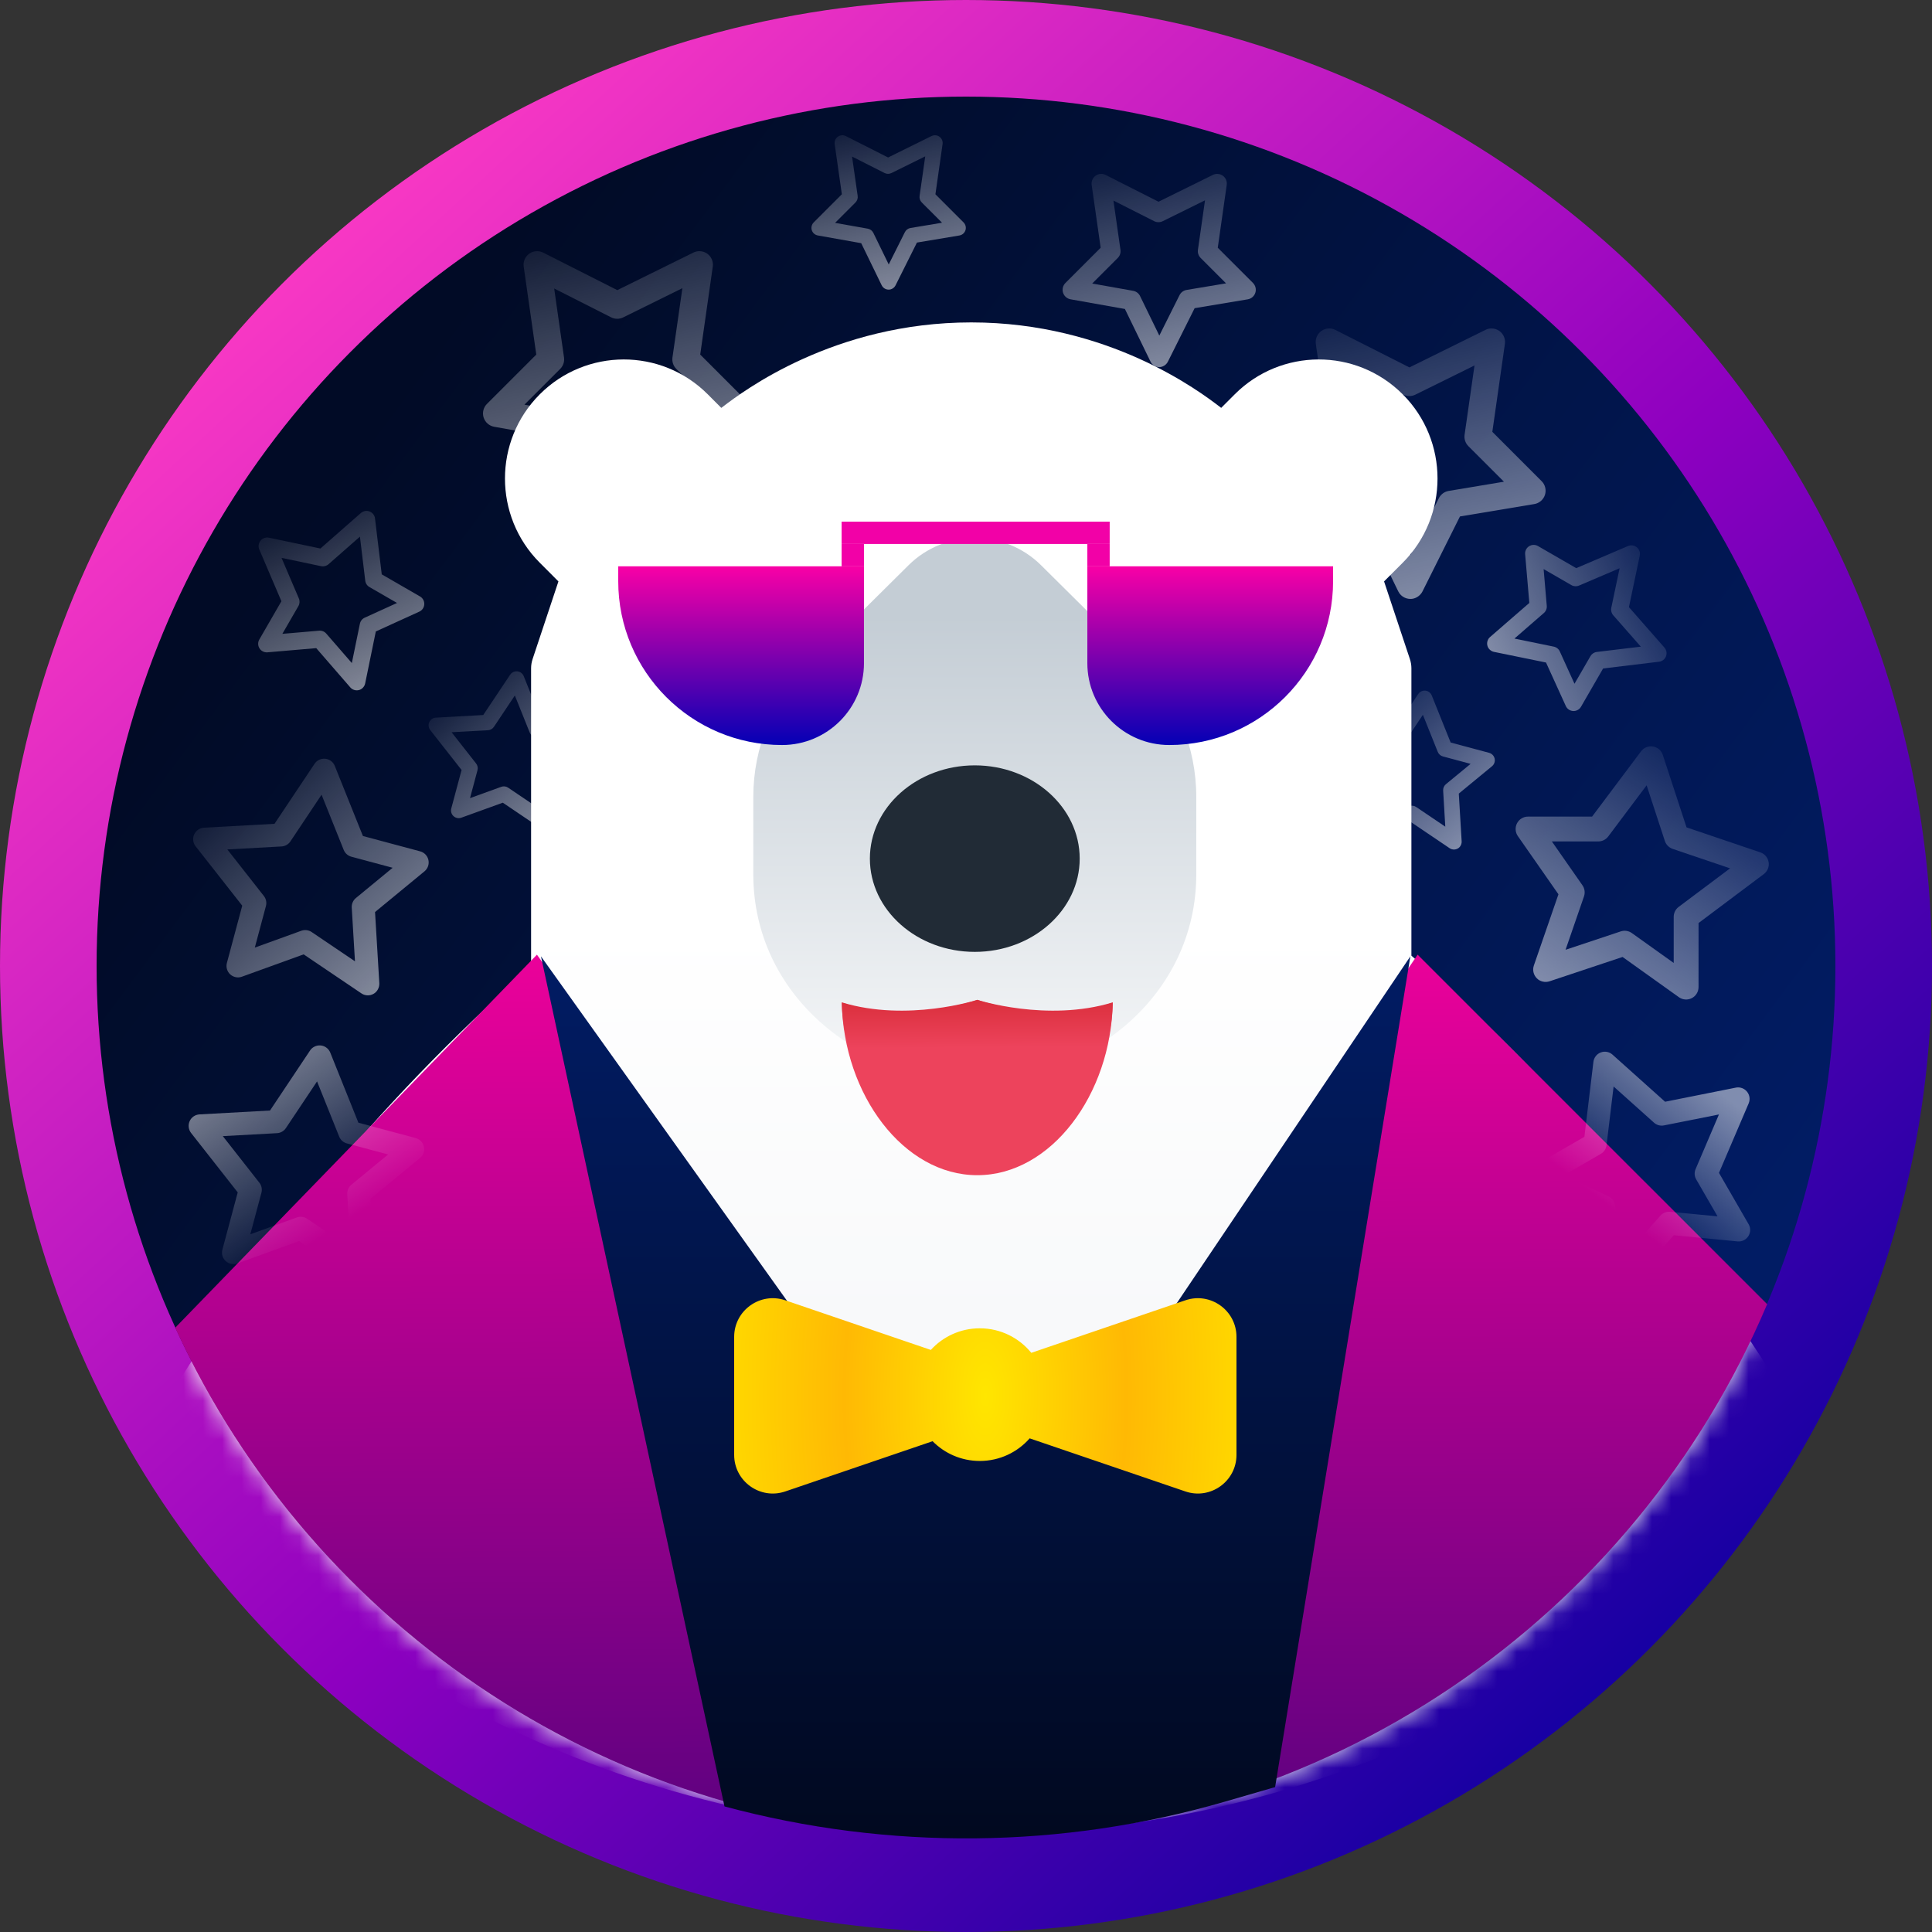 <svg width="100" height="100" viewBox="0 0 100 100" fill="none" xmlns="http://www.w3.org/2000/svg">
<rect x="0" y="0" width="100" height="100" fill="#333333" stroke="none"/>
<circle cx="50" cy="50" r="47.5" fill="url(#paint0_linear)" stroke="url(#paint1_linear)" stroke-width="5"/>
<mask id="mask0" mask-type="alpha" maskUnits="userSpaceOnUse" x="5" y="5" width="90" height="90">
<circle cx="50" cy="50" r="45" fill="#C4C4C4"/>
</mask>
<g mask="url(#mask0)">
<path fill-rule="evenodd" clip-rule="evenodd" d="M7.338 74.68C12.64 65.487 19.428 57.153 27.489 50.044V34.595C27.489 34.43 27.516 34.267 27.568 34.111L28.904 30.094L27.936 29.124C25.538 26.722 25.538 22.814 27.936 20.412L27.943 20.405C30.329 18.02 34.217 17.989 36.635 20.411L37.334 21.112C37.361 21.092 37.392 21.068 37.429 21.04C38.421 20.285 43.146 16.688 50.271 16.688C57.398 16.688 62.124 20.286 63.115 21.04L63.115 21.04C63.151 21.068 63.183 21.092 63.209 21.111L63.909 20.41C66.292 18.023 70.18 17.987 72.6 20.405L72.608 20.412C75.005 22.814 75.005 26.722 72.608 29.124L71.639 30.094L72.975 34.111C73.027 34.267 73.054 34.43 73.054 34.594V49.466C81.388 56.685 88.39 65.201 93.831 74.62C83.523 87.021 67.985 94.92 50.602 94.933V68.843L50.602 68.843L50.602 94.933C50.588 94.933 50.574 94.933 50.56 94.933C33.187 94.933 17.654 87.056 7.338 74.68Z" fill="url(#paint2_linear)"/>
</g>
<path d="M50.455 55.906C44.47 55.906 38.991 51.501 38.991 45.252V41.253C38.991 38.655 40.012 36.212 41.865 34.374L47.026 29.256C48.917 27.381 51.993 27.381 53.885 29.256L59.045 34.374C60.898 36.212 61.919 38.655 61.919 41.253V45.252C61.919 51.489 56.448 55.906 50.455 55.906Z" fill="url(#paint3_linear)"/>
<path d="M50.455 49.269C47.461 49.269 45.025 47.103 45.025 44.442C45.025 41.78 47.461 39.615 50.455 39.615C53.45 39.615 55.885 41.78 55.885 44.442C55.885 47.103 53.449 49.269 50.455 49.269Z" fill="#212B36"/>
<path d="M50.584 51.752C50.584 51.752 46.965 53.035 43.571 51.895C43.662 56.655 46.766 60.828 50.584 60.828C54.403 60.828 57.506 56.655 57.597 51.895C54.203 53.035 50.584 51.752 50.584 51.752Z" fill="#ED435C"/>
<path d="M46.585 55.683C48.14 55.789 49.531 55.511 50.187 55.347C50.447 55.282 50.72 55.282 50.981 55.347C51.637 55.511 53.028 55.789 54.583 55.683C55.334 55.632 55.949 56.094 56.131 56.703C57.019 55.334 57.559 53.653 57.597 51.882C54.203 52.92 50.584 51.752 50.584 51.752C50.584 51.752 46.965 52.92 43.571 51.882C43.608 53.653 44.15 55.334 45.037 56.703C45.219 56.094 45.834 55.632 46.585 55.683Z" fill="url(#paint4_linear)"/>
<path fill-rule="evenodd" clip-rule="evenodd" d="M9.091 68.773V68.7L27.792 49.414L51.169 82.141L73.376 49.414L91.468 67.505C84.639 83.662 68.644 95 50 95C31.848 95 16.206 84.252 9.091 68.773Z" fill="url(#paint5_linear)"/>
<path d="M37.5 93.5L28 49.5L45.5 74H50.5H56.5L73 49.5L66 92.5L63.429 93.246C54.972 95.702 46.003 95.789 37.5 93.5Z" fill="url(#paint6_linear)"/>
<path d="M20.09 59.756L17.956 59.184C17.774 59.136 17.627 59.005 17.557 58.831L16.411 55.974L14.799 58.389C14.695 58.544 14.524 58.643 14.337 58.653L11.533 58.806L13.425 61.217C13.541 61.364 13.58 61.557 13.531 61.739L12.956 63.888L15.362 63.016C15.541 62.951 15.74 62.976 15.898 63.083L18.14 64.597L17.973 61.816C17.962 61.627 18.041 61.442 18.189 61.322L20.09 59.756ZM16.245 54.19C16.352 54.128 16.477 54.1 16.604 54.113C16.823 54.136 17.013 54.278 17.095 54.484L18.551 58.111L21.515 58.906C21.73 58.964 21.895 59.137 21.942 59.355C21.99 59.572 21.911 59.798 21.739 59.94L19.179 62.048L19.4 65.729C19.413 65.956 19.287 66.183 19.101 66.282C18.904 66.394 18.66 66.385 18.472 66.258L15.483 64.238L12.288 65.395C12.08 65.471 11.847 65.424 11.683 65.274C11.52 65.124 11.453 64.896 11.511 64.682L12.305 61.718L9.891 58.643C9.754 58.468 9.725 58.232 9.817 58.029C9.908 57.827 10.106 57.693 10.326 57.681L13.975 57.481L16.048 54.375C16.099 54.297 16.167 54.235 16.245 54.19Z" fill="url(#paint7_linear)" fill-opacity="0.5"/>
<path d="M88.9 62.959L87.795 61.046C87.701 60.883 87.689 60.687 87.763 60.514L88.972 57.684L86.125 58.251C85.942 58.288 85.751 58.236 85.612 58.111L83.52 56.237L83.153 59.279C83.131 59.465 83.023 59.63 82.86 59.723L80.933 60.836L83.251 61.921C83.424 62.002 83.547 62.16 83.583 62.347L84.097 65.003L85.945 62.919C86.072 62.777 86.258 62.703 86.448 62.722L88.9 62.959ZM90.117 56.304C90.236 56.336 90.344 56.405 90.425 56.504C90.564 56.675 90.597 56.91 90.51 57.113L88.974 60.708L90.508 63.366C90.62 63.559 90.614 63.797 90.493 63.985C90.373 64.172 90.157 64.277 89.936 64.255L86.635 63.935L84.188 66.695C84.037 66.864 83.787 66.936 83.585 66.874C83.367 66.814 83.201 66.636 83.158 66.413L82.473 62.871L79.395 61.43C79.195 61.336 79.063 61.138 79.053 60.916C79.044 60.695 79.158 60.486 79.35 60.376L82.008 58.841L82.475 54.96C82.502 54.74 82.648 54.552 82.856 54.474C83.064 54.396 83.299 54.441 83.463 54.588L86.184 57.026L89.846 56.296C89.937 56.277 90.03 56.281 90.117 56.304Z" fill="url(#paint8_linear)" fill-opacity="0.5"/>
<path fill-rule="evenodd" clip-rule="evenodd" d="M48.179 69.872L40.645 67.303C39.348 66.861 38 67.826 38 69.196V75.304C38 76.674 39.348 77.639 40.645 77.197L48.27 74.597C48.893 75.228 49.758 75.619 50.714 75.619C51.743 75.619 52.666 75.166 53.295 74.449L61.355 77.197C62.652 77.639 64 76.674 64 75.304V69.196C64 67.826 62.652 66.861 61.355 67.303L53.379 70.022C52.749 69.248 51.789 68.753 50.714 68.753C49.71 68.753 48.806 69.184 48.179 69.872Z" fill="url(#paint9_radial)"/>
<path d="M32 29.312H44.719V34.323C44.719 36.664 42.821 38.562 40.479 38.562C35.796 38.562 32 34.766 32 30.083V29.312Z" fill="url(#paint10_linear)"/>
<path d="M56.281 29.312H69V30.083C69 34.766 65.204 38.562 60.521 38.562C58.179 38.562 56.281 36.664 56.281 34.323V29.312Z" fill="url(#paint11_linear)"/>
<rect x="43.562" y="27" width="13.875" height="1.156" fill="#F201A7"/>
<rect x="43.562" y="28.158" width="1.156" height="1.156" fill="#F201A7"/>
<rect x="56.281" y="28.158" width="1.156" height="1.156" fill="#F201A7"/>
<path d="M86.631 49.842L86.631 47.455C86.631 47.252 86.726 47.062 86.888 46.94L89.549 44.945L86.578 43.938C86.387 43.873 86.236 43.722 86.173 43.53L85.229 40.647L83.242 43.295C83.121 43.457 82.93 43.552 82.728 43.552L80.324 43.552L81.906 45.82C82.024 45.989 82.054 46.203 81.987 46.398L81.033 49.16L83.888 48.209C84.083 48.144 84.298 48.176 84.465 48.296L86.631 49.842ZM91.365 44.273C91.459 44.367 91.523 44.49 91.545 44.626C91.582 44.862 91.487 45.099 91.295 45.242L87.917 47.776L87.916 51.092C87.916 51.333 87.782 51.553 87.568 51.663C87.354 51.773 87.096 51.755 86.9 51.615L83.984 49.532L80.204 50.792C79.972 50.87 79.699 50.801 79.544 50.635C79.371 50.46 79.313 50.204 79.393 49.972L80.665 46.288L78.564 43.277C78.427 43.081 78.411 42.824 78.521 42.612C78.632 42.399 78.852 42.266 79.091 42.267L82.407 42.267L84.941 38.887C85.085 38.696 85.323 38.599 85.56 38.639C85.797 38.677 85.992 38.846 86.066 39.073L87.295 42.824L91.116 44.119C91.211 44.151 91.296 44.205 91.365 44.273Z" fill="url(#paint12_linear)" fill-opacity="0.5"/>
<path d="M81.496 35.391L82.32 33.964C82.39 33.843 82.512 33.762 82.651 33.745L84.929 33.471L83.501 31.845C83.409 31.74 83.372 31.597 83.4 31.461L83.831 29.412L81.73 30.309C81.602 30.364 81.455 30.355 81.334 30.285L79.898 29.456L80.061 31.357C80.073 31.499 80.017 31.637 79.91 31.73L78.387 33.052L80.421 33.469C80.56 33.497 80.677 33.59 80.736 33.719L81.496 35.391ZM86.246 33.696C86.27 33.785 86.266 33.88 86.232 33.969C86.173 34.123 86.034 34.232 85.871 34.251L82.977 34.6L81.833 36.581C81.75 36.724 81.594 36.81 81.428 36.802C81.262 36.794 81.114 36.694 81.046 36.543L80.022 34.292L77.328 33.741C77.163 33.707 77.023 33.572 76.988 33.419C76.945 33.256 76.999 33.082 77.127 32.971L79.158 31.208L78.941 28.685C78.927 28.52 79.006 28.361 79.145 28.273C79.285 28.184 79.462 28.18 79.605 28.263L81.586 29.407L84.266 28.262C84.418 28.197 84.594 28.221 84.722 28.327C84.85 28.431 84.908 28.6 84.874 28.761L84.314 31.426L86.151 33.518C86.197 33.57 86.229 33.631 86.246 33.696Z" fill="url(#paint13_linear)" fill-opacity="0.5"/>
<path d="M20.55 31.209L19.123 30.386C19.002 30.316 18.921 30.193 18.905 30.054L18.63 27.776L17.004 29.204C16.899 29.296 16.757 29.334 16.62 29.305L14.571 28.874L15.469 30.975C15.524 31.104 15.515 31.25 15.445 31.371L14.615 32.807L16.516 32.644C16.658 32.632 16.796 32.688 16.889 32.796L18.211 34.319L18.628 32.284C18.656 32.145 18.749 32.028 18.879 31.97L20.55 31.209ZM18.855 26.459C18.944 26.435 19.039 26.439 19.128 26.473C19.282 26.532 19.391 26.671 19.41 26.835L19.759 29.728L21.74 30.872C21.884 30.955 21.969 31.111 21.961 31.277C21.953 31.443 21.853 31.591 21.702 31.659L19.452 32.684L18.9 35.377C18.866 35.543 18.731 35.682 18.578 35.717C18.415 35.76 18.241 35.706 18.131 35.579L16.368 33.547L13.844 33.764C13.679 33.778 13.521 33.7 13.432 33.56C13.343 33.421 13.339 33.244 13.422 33.101L14.566 31.119L13.421 28.44C13.356 28.287 13.381 28.112 13.486 27.984C13.591 27.856 13.759 27.797 13.92 27.831L16.585 28.391L18.677 26.555C18.729 26.509 18.79 26.477 18.855 26.459Z" fill="url(#paint14_linear)" fill-opacity="0.5"/>
<path d="M20.323 44.916L18.189 44.344C18.008 44.295 17.86 44.165 17.79 43.99L16.644 41.134L15.032 43.549C14.928 43.704 14.757 43.802 14.57 43.812L11.766 43.966L13.658 46.377C13.774 46.524 13.813 46.717 13.764 46.898L13.189 49.047L15.595 48.176C15.774 48.111 15.973 48.136 16.131 48.242L18.373 49.757L18.206 46.976C18.195 46.786 18.274 46.602 18.422 46.481L20.323 44.916ZM16.478 39.349C16.585 39.288 16.71 39.26 16.837 39.273C17.057 39.296 17.246 39.438 17.328 39.643L18.784 43.271L21.748 44.066C21.963 44.123 22.128 44.296 22.175 44.514C22.223 44.732 22.144 44.958 21.972 45.099L19.412 47.207L19.633 50.889C19.646 51.115 19.52 51.343 19.334 51.441C19.137 51.554 18.894 51.544 18.706 51.417L15.716 49.398L12.521 50.554C12.313 50.63 12.08 50.583 11.916 50.434C11.753 50.284 11.686 50.056 11.744 49.841L12.538 46.877L10.124 43.803C9.987 43.627 9.958 43.391 10.05 43.189C10.142 42.986 10.339 42.853 10.56 42.841L14.208 42.64L16.281 39.535C16.332 39.457 16.4 39.394 16.478 39.349Z" fill="url(#paint15_linear)" fill-opacity="0.5"/>
<path d="M29.118 38.537L27.685 38.153C27.563 38.12 27.464 38.033 27.418 37.916L26.648 35.998L25.566 37.619C25.496 37.723 25.381 37.789 25.255 37.796L23.372 37.899L24.643 39.518C24.721 39.617 24.747 39.746 24.714 39.868L24.328 41.311L25.944 40.726C26.064 40.682 26.197 40.699 26.303 40.771L27.808 41.788L27.697 39.92C27.689 39.793 27.743 39.669 27.842 39.588L29.118 38.537ZM26.536 34.799C26.608 34.758 26.692 34.739 26.777 34.748C26.925 34.763 27.052 34.859 27.107 34.996L28.085 37.432L30.075 37.966C30.22 38.005 30.33 38.121 30.362 38.267C30.394 38.413 30.341 38.565 30.226 38.66L28.506 40.076L28.655 42.548C28.664 42.7 28.579 42.853 28.454 42.919C28.322 42.994 28.158 42.988 28.032 42.903L26.025 41.547L23.879 42.323C23.739 42.374 23.583 42.343 23.473 42.242C23.363 42.141 23.319 41.988 23.358 41.844L23.891 39.854L22.27 37.789C22.178 37.672 22.158 37.513 22.22 37.377C22.282 37.242 22.414 37.151 22.562 37.144L25.012 37.009L26.404 34.924C26.438 34.871 26.484 34.829 26.536 34.799Z" fill="url(#paint16_linear)" fill-opacity="0.5"/>
<path d="M76.118 39.537L74.685 39.153C74.563 39.12 74.464 39.033 74.418 38.916L73.648 36.998L72.566 38.619C72.496 38.723 72.381 38.789 72.255 38.796L70.372 38.899L71.643 40.518C71.721 40.617 71.747 40.746 71.714 40.868L71.328 42.311L72.944 41.726C73.064 41.682 73.197 41.699 73.303 41.771L74.808 42.788L74.697 40.92C74.689 40.793 74.743 40.669 74.842 40.588L76.118 39.537ZM73.536 35.799C73.608 35.758 73.692 35.739 73.778 35.748C73.925 35.763 74.052 35.859 74.107 35.996L75.085 38.432L77.075 38.966C77.22 39.005 77.33 39.121 77.362 39.267C77.394 39.413 77.341 39.565 77.226 39.66L75.507 41.076L75.655 43.548C75.664 43.7 75.579 43.853 75.454 43.919C75.322 43.994 75.158 43.988 75.032 43.903L73.025 42.547L70.879 43.323C70.739 43.374 70.583 43.343 70.473 43.242C70.363 43.141 70.319 42.988 70.358 42.844L70.891 40.854L69.27 38.789C69.178 38.672 69.158 38.513 69.22 38.377C69.281 38.242 69.414 38.151 69.562 38.144L72.012 38.009L73.404 35.924C73.438 35.871 73.484 35.829 73.536 35.799Z" fill="url(#paint17_linear)" fill-opacity="0.5"/>
<path d="M48.76 11.528L47.711 10.479C47.622 10.389 47.58 10.264 47.598 10.139L47.89 8.093L46.142 8.956C46.029 9.012 45.897 9.012 45.785 8.955L44.102 8.103L44.393 10.139C44.411 10.264 44.369 10.389 44.28 10.479L43.224 11.535L44.916 11.836C45.042 11.859 45.149 11.94 45.205 12.055L46 13.688L46.837 12.015C46.894 11.901 47.002 11.821 47.129 11.8L48.76 11.528ZM48.393 7C48.475 7 48.558 7.025 48.627 7.076C48.747 7.163 48.809 7.309 48.788 7.456L48.417 10.055L49.874 11.512C49.98 11.618 50.017 11.774 49.972 11.916C49.926 12.059 49.805 12.164 49.657 12.188L47.461 12.555L46.353 14.77C46.285 14.906 46.135 14.996 45.993 14.991C45.841 14.99 45.703 14.903 45.636 14.766L44.576 12.587L42.33 12.187C42.183 12.161 42.063 12.056 42.018 11.914C41.974 11.772 42.012 11.617 42.117 11.512L43.574 10.055L43.203 7.456C43.182 7.308 43.244 7.161 43.366 7.075C43.487 6.988 43.647 6.976 43.779 7.043L45.968 8.151L48.216 7.041C48.272 7.013 48.332 7 48.393 7Z" fill="url(#paint18_linear)" fill-opacity="0.5"/>
<path d="M63.46 14.666L62.147 13.353C62.035 13.242 61.983 13.085 62.005 12.929L62.371 10.368L60.184 11.448C60.043 11.518 59.877 11.518 59.737 11.447L57.631 10.38L57.995 12.929C58.018 13.085 57.965 13.242 57.854 13.353L56.532 14.675L58.649 15.052C58.807 15.08 58.941 15.182 59.011 15.326L60.006 17.37L61.053 15.276C61.125 15.133 61.26 15.033 61.418 15.007L63.46 14.666ZM63 9C63.104 9 63.207 9.032 63.294 9.095C63.444 9.204 63.522 9.387 63.495 9.571L63.031 12.823L64.854 14.646C64.986 14.779 65.033 14.974 64.976 15.152C64.919 15.331 64.767 15.462 64.583 15.493L61.834 15.951L60.448 18.723C60.362 18.894 60.175 19.006 59.998 19C59.807 18.999 59.634 18.89 59.551 18.718L58.224 15.992L55.413 15.492C55.229 15.459 55.079 15.327 55.023 15.15C54.967 14.972 55.015 14.778 55.147 14.646L56.97 12.823L56.505 9.571C56.479 9.386 56.557 9.202 56.709 9.094C56.861 8.985 57.061 8.97 57.226 9.054L59.965 10.441L62.779 9.052C62.849 9.017 62.925 9 63 9Z" fill="url(#paint19_linear)" fill-opacity="0.5"/>
<path d="M36.843 20.933L35.005 19.095C34.849 18.939 34.776 18.719 34.807 18.5L35.32 14.916L32.257 16.428C32.06 16.525 31.827 16.524 31.631 16.425L28.684 14.932L29.193 18.5C29.225 18.719 29.151 18.939 28.995 19.095L27.144 20.945L30.109 21.473C30.329 21.512 30.518 21.655 30.616 21.856L32.009 24.718L33.474 21.787C33.575 21.587 33.764 21.446 33.985 21.41L36.843 20.933ZM36.2 13C36.345 13 36.489 13.045 36.611 13.133C36.821 13.286 36.93 13.542 36.893 13.799L36.243 18.352L38.795 20.905C38.981 21.09 39.046 21.363 38.967 21.613C38.887 21.863 38.674 22.047 38.416 22.09L34.567 22.732L32.627 26.613C32.507 26.851 32.245 27.009 31.997 27C31.73 26.998 31.488 26.846 31.371 26.605L29.513 22.789L25.578 22.089C25.321 22.043 25.111 21.858 25.032 21.61C24.954 21.361 25.02 21.089 25.205 20.905L27.758 18.352L27.107 13.799C27.071 13.54 27.18 13.283 27.393 13.131C27.605 12.978 27.885 12.958 28.117 13.076L31.951 15.017L35.89 13.073C35.988 13.024 36.094 13 36.2 13Z" fill="url(#paint20_linear)" fill-opacity="0.5"/>
<path d="M77.844 24.933L76.005 23.095C75.849 22.939 75.776 22.719 75.807 22.5L76.32 18.916L73.257 20.428C73.06 20.525 72.827 20.524 72.631 20.425L69.684 18.932L70.193 22.5C70.225 22.719 70.151 22.939 69.995 23.095L68.144 24.945L71.109 25.473C71.329 25.512 71.518 25.655 71.616 25.856L73.009 28.718L74.474 25.787C74.575 25.587 74.764 25.446 74.985 25.41L77.844 24.933ZM77.2 17C77.345 17 77.489 17.045 77.611 17.133C77.821 17.286 77.93 17.542 77.893 17.799L77.243 22.352L79.795 24.905C79.981 25.09 80.046 25.363 79.967 25.613C79.887 25.863 79.674 26.047 79.416 26.09L75.567 26.732L73.627 30.613C73.507 30.851 73.245 31.009 72.997 31C72.73 30.998 72.488 30.846 72.371 30.605L70.513 26.789L66.578 26.089C66.321 26.043 66.111 25.858 66.032 25.61C65.954 25.361 66.02 25.089 66.205 24.905L68.758 22.352L68.107 17.799C68.071 17.54 68.18 17.283 68.393 17.131C68.605 16.978 68.885 16.958 69.117 17.076L72.951 19.017L76.89 17.073C76.988 17.024 77.094 17 77.2 17Z" fill="url(#paint21_linear)" fill-opacity="0.5"/>
<defs>
<linearGradient id="paint0_linear" x1="15" y1="27.5" x2="82" y2="77.5" gradientUnits="userSpaceOnUse">
<stop stop-color="#010B26"/>
<stop offset="1" stop-color="#011C64"/>
</linearGradient>
<linearGradient id="paint1_linear" x1="16.104" y1="11.429" x2="87.403" y2="88.571" gradientUnits="userSpaceOnUse">
<stop stop-color="#FA39C4"/>
<stop offset="0.536" stop-color="#8E00C0"/>
<stop offset="1" stop-color="#0D00A0"/>
</linearGradient>
<linearGradient id="paint2_linear" x1="50.552" y1="47.796" x2="50.587" y2="94.933" gradientUnits="userSpaceOnUse">
<stop stop-color="white"/>
<stop offset="1" stop-color="#EFF1F4"/>
</linearGradient>
<linearGradient id="paint3_linear" x1="50.461" y1="31.89" x2="50.461" y2="57.766" gradientUnits="userSpaceOnUse">
<stop stop-color="#C4CDD5"/>
<stop offset="1" stop-color="#F9FAFB"/>
</linearGradient>
<linearGradient id="paint4_linear" x1="50.584" y1="51.752" x2="50.604" y2="54.228" gradientUnits="userSpaceOnUse">
<stop stop-color="#DA2F3C"/>
<stop offset="1" stop-color="#ED435C"/>
</linearGradient>
<linearGradient id="paint5_linear" x1="50" y1="45.5" x2="50.279" y2="95" gradientUnits="userSpaceOnUse">
<stop stop-color="#F7019C"/>
<stop offset="1" stop-color="#5C0180"/>
</linearGradient>
<linearGradient id="paint6_linear" x1="50.5" y1="49.5" x2="50.5" y2="97.5" gradientUnits="userSpaceOnUse">
<stop stop-color="#011C64"/>
<stop offset="1" stop-color="#01081C"/>
</linearGradient>
<linearGradient id="paint7_linear" x1="12" y1="55" x2="17.5" y2="63.5" gradientUnits="userSpaceOnUse">
<stop stop-color="white"/>
<stop offset="1" stop-color="white" stop-opacity="0"/>
</linearGradient>
<linearGradient id="paint8_linear" x1="89" y1="56.5" x2="84" y2="63" gradientUnits="userSpaceOnUse">
<stop stop-color="white"/>
<stop offset="1" stop-color="white" stop-opacity="0"/>
</linearGradient>
<radialGradient id="paint9_radial" cx="0" cy="0" r="1" gradientUnits="userSpaceOnUse" gradientTransform="translate(51 72.246) scale(13 29.913)">
<stop stop-color="#FFE600"/>
<stop offset="0.562" stop-color="#FFB904"/>
<stop offset="1" stop-color="#FFD600"/>
</radialGradient>
<linearGradient id="paint10_linear" x1="38.359" y1="29.312" x2="38.359" y2="38.562" gradientUnits="userSpaceOnUse">
<stop stop-color="#F900A6"/>
<stop offset="1" stop-color="#0400B5"/>
</linearGradient>
<linearGradient id="paint11_linear" x1="62.641" y1="29.312" x2="62.641" y2="38.562" gradientUnits="userSpaceOnUse">
<stop stop-color="#F900A6"/>
<stop offset="1" stop-color="#0400B5"/>
</linearGradient>
<linearGradient id="paint12_linear" x1="79.546" y1="50.637" x2="88.5" y2="37.5" gradientUnits="userSpaceOnUse">
<stop stop-color="white"/>
<stop offset="1" stop-color="white" stop-opacity="0"/>
</linearGradient>
<linearGradient id="paint13_linear" x1="76.989" y1="33.421" x2="86.871" y2="28.66" gradientUnits="userSpaceOnUse">
<stop stop-color="white"/>
<stop offset="1" stop-color="white" stop-opacity="0"/>
</linearGradient>
<linearGradient id="paint14_linear" x1="18.58" y1="35.717" x2="13.82" y2="25.834" gradientUnits="userSpaceOnUse">
<stop stop-color="white"/>
<stop offset="1" stop-color="white" stop-opacity="0"/>
</linearGradient>
<linearGradient id="paint15_linear" x1="19.336" y1="51.44" x2="9.5" y2="40.5" gradientUnits="userSpaceOnUse">
<stop stop-color="white"/>
<stop offset="1" stop-color="white" stop-opacity="0"/>
</linearGradient>
<linearGradient id="paint16_linear" x1="28.456" y1="42.918" x2="21.851" y2="35.572" gradientUnits="userSpaceOnUse">
<stop stop-color="white"/>
<stop offset="1" stop-color="white" stop-opacity="0"/>
</linearGradient>
<linearGradient id="paint17_linear" x1="75.456" y1="43.918" x2="68.851" y2="36.572" gradientUnits="userSpaceOnUse">
<stop stop-color="white"/>
<stop offset="1" stop-color="white" stop-opacity="0"/>
</linearGradient>
<linearGradient id="paint18_linear" x1="45.995" y1="14.991" x2="43.948" y2="5.326" gradientUnits="userSpaceOnUse">
<stop stop-color="white"/>
<stop offset="1" stop-color="white" stop-opacity="0"/>
</linearGradient>
<linearGradient id="paint19_linear" x1="60" y1="19" x2="57.438" y2="6.905" gradientUnits="userSpaceOnUse">
<stop stop-color="white"/>
<stop offset="1" stop-color="white" stop-opacity="0"/>
</linearGradient>
<linearGradient id="paint20_linear" x1="32" y1="27" x2="28.414" y2="10.068" gradientUnits="userSpaceOnUse">
<stop stop-color="white"/>
<stop offset="1" stop-color="white" stop-opacity="0"/>
</linearGradient>
<linearGradient id="paint21_linear" x1="73" y1="31" x2="69.414" y2="14.068" gradientUnits="userSpaceOnUse">
<stop stop-color="white"/>
<stop offset="1" stop-color="white" stop-opacity="0"/>
</linearGradient>
</defs>
</svg>
